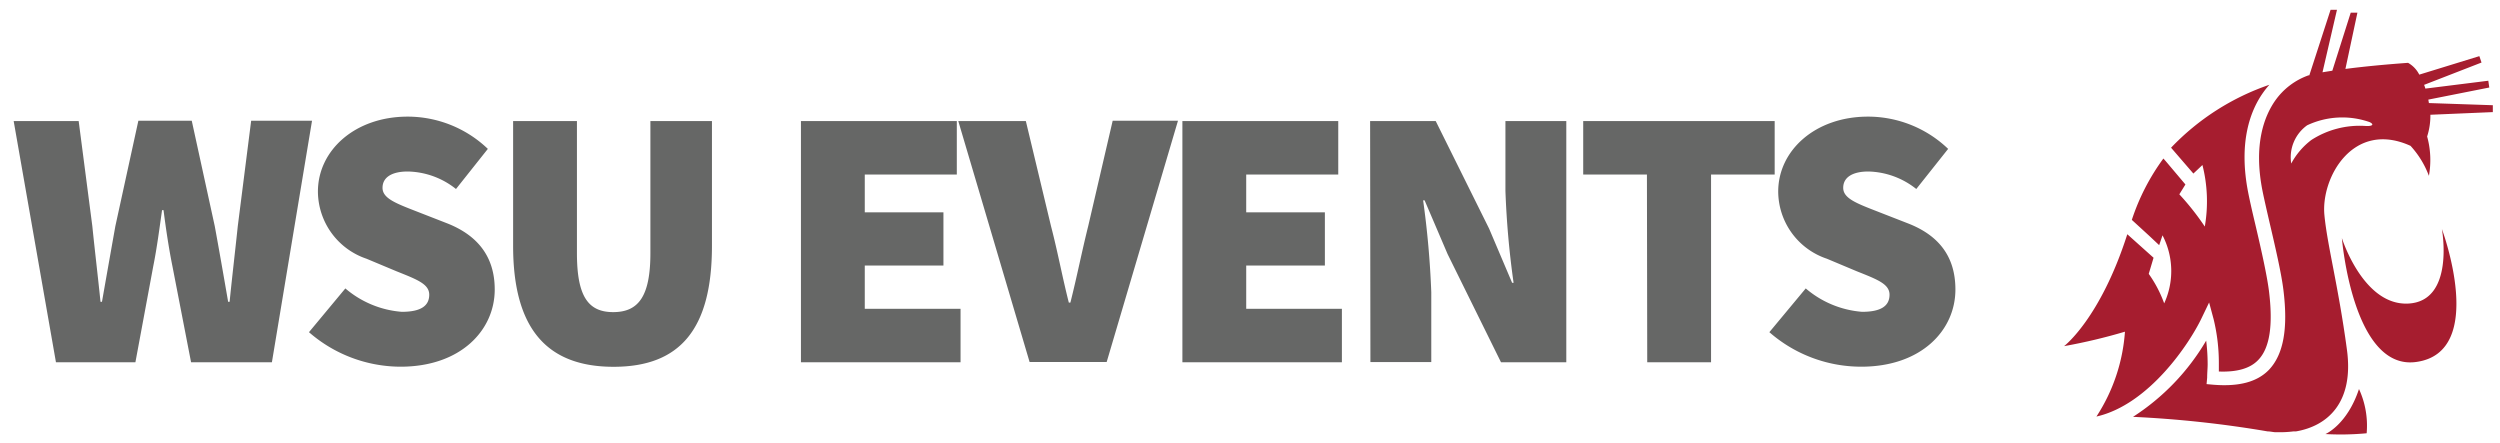 <svg xmlns="http://www.w3.org/2000/svg" viewBox="0 0 254.23 45.08">
	<path d="M1.39 12.31H8L9.39 23c.26 2.56.57 5.13.83 7.69h.15c.45-2.56.91-5.16 1.36-7.69l2.34-10.72h5.43L21.84 23c.45 2.45.91 5.09 1.36 7.69h.15c.26-2.6.57-5.2.83-7.69l1.36-10.72h6.19l-4.08 24.56h-8.22l-1.89-9.74c-.38-1.88-.68-3.92-.91-5.73h-.15c-.26 1.81-.52 3.85-.9 5.73l-1.81 9.74H5.69zm30.03 21.47l3.7-4.45a10 10 0 0 0 5.74 2.38c2 0 2.79-.65 2.79-1.74s-1.25-1.55-3.32-2.38l-3.06-1.28a7.25 7.25 0 0 1-4.94-6.83c0-4.19 3.77-7.62 9.13-7.62a11.81 11.81 0 0 1 8.15 3.28l-3.24 4.08a8.1 8.1 0 0 0-4.91-1.78c-1.58 0-2.56.57-2.56 1.66s1.39 1.59 3.62 2.46l3 1.17c3 1.2 4.79 3.32 4.79 6.71 0 4.15-3.47 7.85-9.58 7.85a14.22 14.22 0 0 1-9.31-3.51zM52.18 25V12.31h6.49v13.43c0 4.38 1.13 6 3.69 6s3.78-1.59 3.78-6V12.31h6.26V25c0 8.38-3.17 12.3-10 12.3S52.18 33.37 52.18 25zm29.27-12.69H97.3v5.44h-9.36v3.84h8V27h-8v4.4h9.74v5.44H81.45zm16 0h6.87L106.88 23c.68 2.6 1.14 5.13 1.81 7.77h.16c.67-2.64 1.16-5.17 1.81-7.77l2.49-10.72h6.64l-7.25 24.53h-7.84zm22.79 0h15.85v5.44h-9.36v3.84h8V27h-8v4.4h9.73v5.44h-16.22zm19.09 0H146l5.43 10.94 2.34 5.51h.15a88.58 88.58 0 0 1-.83-9.35v-7.1h6.19v24.53h-6.64l-5.43-11-2.34-5.47h-.15a92.32 92.32 0 0 1 .83 9.35v7.1h-6.19zm28.15 5.44H161v-5.44h19.47v5.44H174v19.09h-6.49zm12.45 16.03l3.7-4.45a10 10 0 0 0 5.73 2.38c2 0 2.79-.65 2.79-1.74s-1.24-1.55-3.32-2.38l-3.05-1.28a7.24 7.24 0 0 1-4.95-6.83c0-4.19 3.78-7.62 9.13-7.62a11.79 11.79 0 0 1 8.15 3.28l-3.24 4.08a8.1 8.1 0 0 0-4.87-1.78c-1.58 0-2.56.57-2.56 1.66s1.39 1.59 3.62 2.46l3 1.17c3.06 1.2 4.79 3.32 4.79 6.71 0 4.15-3.47 7.85-9.58 7.85a14.19 14.19 0 0 1-9.34-3.51z" fill="#666766"/>
	<g fill="#a61d2f">
		<path d="M236.48 44.14s2.21-.94 3.41-4.58a8.91 8.91 0 0 1 .78 4.5 28.22 28.22 0 0 1-4.19.08zm9.22-7.33c-6.45.89-7.55-12.6-7.55-12.6s2.16 6.9 6.76 6.66c4.76-.25 3.41-7.58 3.41-7.58s4.68 12.53-2.62 13.52zm-29.61-3.08a57 57 0 0 1-6.19 1.47s3.68-2.79 6.43-11.38l2.67 2.39-.49 1.64a12.51 12.51 0 0 1 1.57 3 7.87 7.87 0 0 0-.17-6.92l-.34 1-1-.94-1.78-1.63a22.22 22.22 0 0 1 3.21-6.24l.24.27 2 2.37-.62 1a26.41 26.41 0 0 1 2.59 3.28 15 15 0 0 0-.24-6.26l-.92.87-2.27-2.63a25 25 0 0 1 10-6.4 8.3 8.3 0 0 0-.64.8c-1.27 1.79-2.54 5-1.51 10.2.16.81.43 2 .71 3.17.56 2.38 1.17 5.07 1.39 6.76.44 3.53.09 5.84-1.09 7.06-.82.86-2.15 1.24-4 1.17v-.85a18.86 18.86 0 0 0-.53-4.46l-.46-1.71-.77 1.6c-1.2 2.52-5.32 8.78-10.69 10a18.08 18.08 0 0 0 2.9-8.63z"/>
		<path d="M247 10.48l-.06-.35 6.2-1.23-.1-.69-6.4.8a2.84 2.84 0 0 0-.13-.38l5.84-2.27-.22-.65-6.11 1.88a2.82 2.82 0 0 0-1.14-1.2c-2.34.17-4.44.37-6.37.62l1.22-5.72h-.68l-1.87 5.9-1 .16L237.65 1H237l-2.16 6.66h-.08a7 7 0 0 0-3.39 2.57c-1.11 1.59-2.23 4.46-1.29 9.19.16.79.42 1.93.7 3.14.56 2.4 1.2 5.13 1.42 6.89.5 4 0 6.59-1.45 8.14-1.21 1.26-3.08 1.75-5.71 1.53l-.65-.06.06-.66c0-.48.05-.95.05-1.39a19.84 19.84 0 0 0-.15-2.37 23.18 23.18 0 0 1-7.44 7.75 112.13 112.13 0 0 1 13.69 1.48c.24 0 .49.06.73.08h.25a10.79 10.79 0 0 0 1.64-.08h.26c3.17-.54 5.93-2.89 5.18-8.34-.87-6.47-2-10.6-2.29-13.7-.34-3.78 2.93-9.65 8.76-7a9.35 9.35 0 0 1 1.87 3.05 9 9 0 0 0-.18-4 6.89 6.89 0 0 0 .33-2.21l6.35-.27v-.7zm-6.45 2.33a9.05 9.05 0 0 0-5.51 1.43 7.42 7.42 0 0 0-2.04 2.39 4 4 0 0 1 1.62-3.89 8.4 8.4 0 0 1 6.36-.32c.57.29.12.43-.39.39z"/>
	</g>
</svg>

